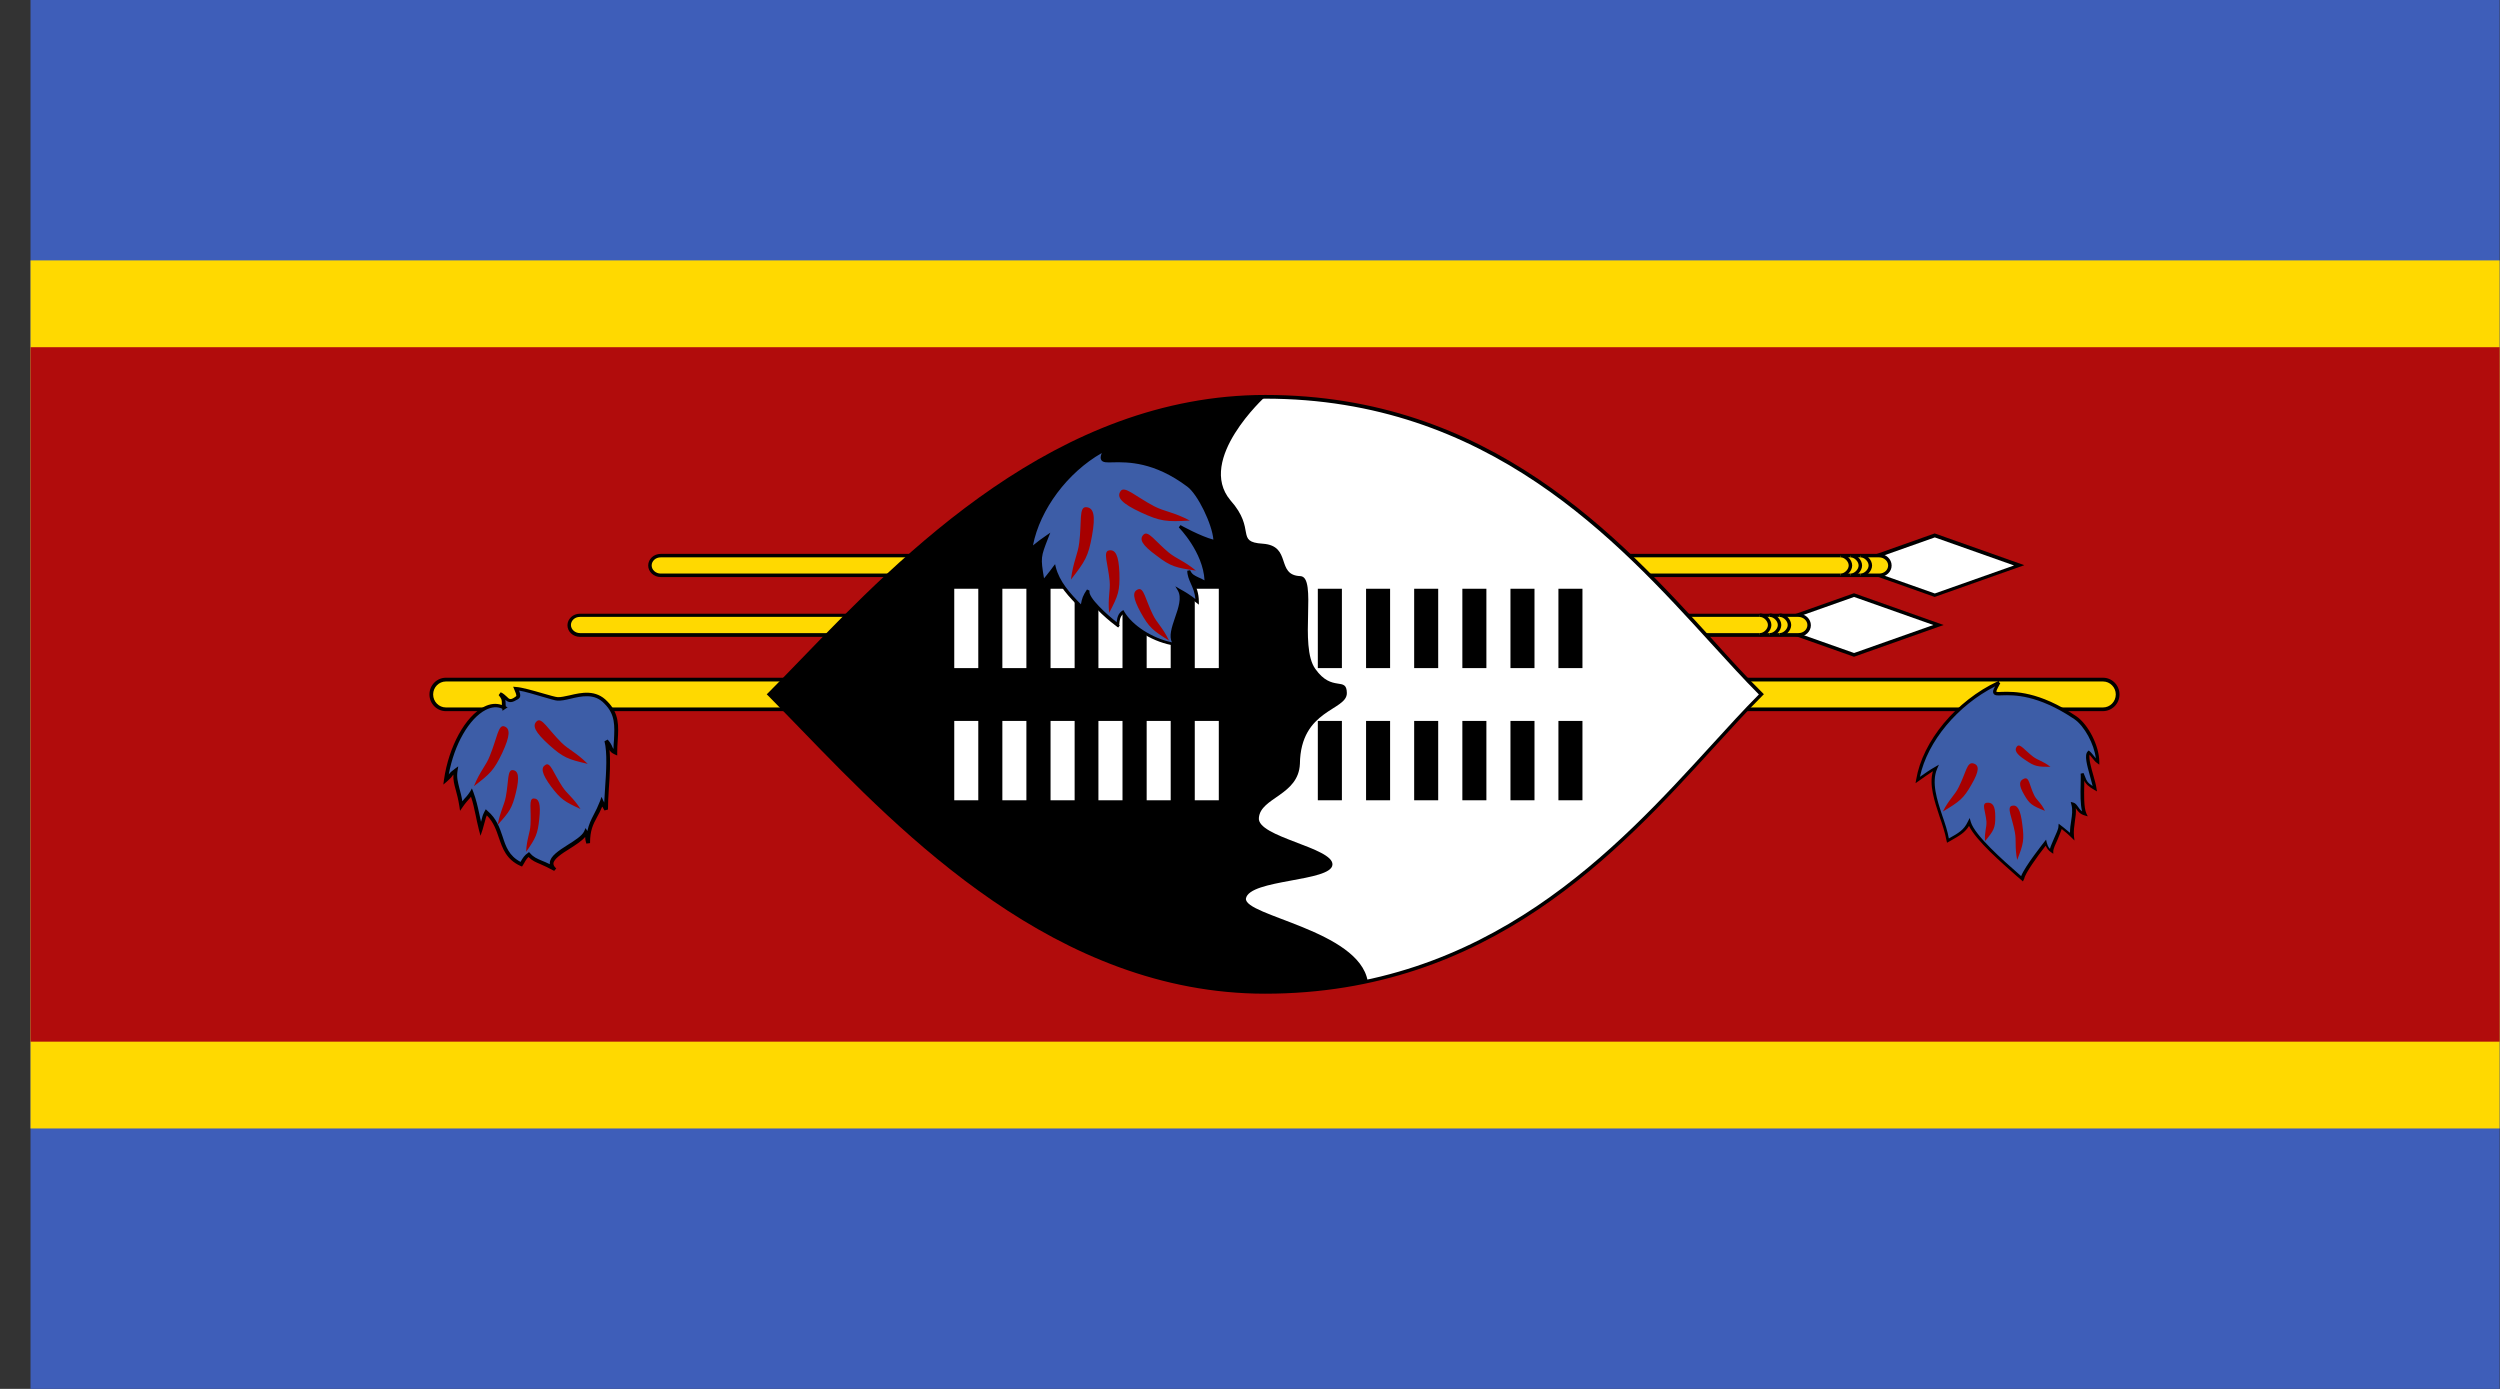 <svg width="54" height="30" viewBox="0 0 54 30" fill="none" xmlns="http://www.w3.org/2000/svg">
<rect x="0" y="0" width="54" height="30" fill="#333333" stroke="none"/>
<g clip-path="url(#clip0_93_11748)">
<path d="M0.659 0H53.992V30H0.659V0Z" fill="#3E5EB9"/>
<path d="M0.659 5.625H53.992V24.375H0.659V5.625Z" fill="#FFD900"/>
<path d="M0.659 7.5H53.992V22.5H0.659V7.5Z" fill="#B10C0C"/>
<path d="M41.789 11.569L39.97 12.214L41.789 12.858L43.609 12.214L41.789 11.569Z" fill="white"/>
<path d="M41.789 12.894L39.853 12.208L41.789 11.522L43.725 12.208L41.789 12.894ZM40.081 12.214L41.792 12.819L43.503 12.214L41.792 11.608L40.081 12.214Z" fill="black"/>
<path d="M14.27 12H40.59C40.72 12 40.826 12.094 40.826 12.214C40.826 12.333 40.72 12.428 40.59 12.428H14.27C14.14 12.428 14.034 12.333 14.034 12.214C14.04 12.094 14.145 12 14.27 12Z" fill="#FFD900"/>
<path d="M40.59 12.464H14.27C14.12 12.464 14.001 12.35 14.001 12.214C14.001 12.078 14.12 11.964 14.27 11.964H40.59C40.739 11.964 40.859 12.078 40.859 12.214C40.862 12.35 40.739 12.464 40.59 12.464ZM14.27 12.039C14.159 12.039 14.076 12.12 14.076 12.214C14.076 12.309 14.165 12.389 14.27 12.389H40.59C40.701 12.389 40.784 12.309 40.784 12.214C40.784 12.12 40.695 12.039 40.59 12.039H14.27Z" fill="black"/>
<path d="M40.187 12.431C40.293 12.431 40.401 12.325 40.401 12.217C40.401 12.111 40.296 12.003 40.187 12.003V12.431ZM39.971 12.431C40.076 12.431 40.185 12.325 40.185 12.217C40.185 12.111 40.079 12.003 39.971 12.003V12.431ZM39.757 12.431C39.862 12.431 39.971 12.325 39.971 12.217C39.971 12.111 39.865 12.003 39.757 12.003" fill="#FFD900"/>
<path d="M40.187 12.464V12.389C40.273 12.389 40.362 12.3 40.362 12.214C40.362 12.128 40.273 12.039 40.187 12.039V11.964C40.312 11.964 40.437 12.089 40.437 12.214C40.437 12.339 40.312 12.464 40.187 12.464ZM39.971 12.464V12.389C40.057 12.389 40.146 12.3 40.146 12.214C40.146 12.128 40.057 12.039 39.971 12.039V11.964C40.096 11.964 40.221 12.089 40.221 12.214C40.221 12.339 40.096 12.464 39.971 12.464ZM39.757 12.464V12.389C39.843 12.389 39.932 12.3 39.932 12.214C39.932 12.128 39.843 12.039 39.757 12.039V11.964C39.882 11.964 40.007 12.089 40.007 12.214C40.007 12.339 39.882 12.464 39.757 12.464Z" fill="black"/>
<path d="M40.045 12.855L38.22 13.5L40.039 14.144L41.859 13.5L40.045 12.855Z" fill="white"/>
<path d="M40.046 14.186L38.109 13.5L40.046 12.814L41.982 13.5L40.046 14.186ZM38.337 13.5L40.048 14.105L41.76 13.5L40.048 12.894L38.337 13.5Z" fill="black"/>
<path d="M12.525 13.286H38.845C38.975 13.286 39.081 13.38 39.081 13.5C39.081 13.619 38.975 13.714 38.845 13.714H12.525C12.395 13.714 12.289 13.619 12.289 13.5C12.295 13.38 12.4 13.286 12.525 13.286Z" fill="#FFD900"/>
<path d="M38.846 13.756H12.526C12.376 13.756 12.257 13.642 12.257 13.506C12.257 13.37 12.376 13.256 12.526 13.256H38.846C38.996 13.256 39.115 13.37 39.115 13.506C39.115 13.639 38.996 13.756 38.846 13.756ZM12.526 13.325C12.415 13.325 12.332 13.406 12.332 13.5C12.332 13.595 12.421 13.675 12.526 13.675H38.846C38.957 13.675 39.04 13.595 39.04 13.5C39.04 13.406 38.951 13.325 38.846 13.325H12.526Z" fill="black"/>
<path d="M38.44 13.714C38.545 13.714 38.654 13.608 38.654 13.5C38.654 13.392 38.548 13.286 38.44 13.286V13.714ZM38.226 13.714C38.331 13.714 38.44 13.608 38.44 13.5C38.44 13.392 38.334 13.286 38.226 13.286V13.714ZM38.012 13.714C38.117 13.714 38.226 13.608 38.226 13.5C38.226 13.392 38.12 13.286 38.012 13.286" fill="#FFD900"/>
<path d="M38.44 13.75V13.675C38.526 13.675 38.615 13.586 38.615 13.5C38.615 13.414 38.526 13.325 38.44 13.325V13.25C38.565 13.25 38.69 13.375 38.69 13.5C38.69 13.625 38.565 13.75 38.44 13.75ZM38.226 13.75V13.675C38.312 13.675 38.401 13.586 38.401 13.5C38.401 13.414 38.312 13.325 38.226 13.325V13.25C38.351 13.25 38.476 13.375 38.476 13.5C38.476 13.625 38.351 13.75 38.226 13.75ZM38.012 13.75V13.675C38.098 13.675 38.187 13.586 38.187 13.5C38.187 13.414 38.098 13.325 38.012 13.325V13.25C38.137 13.25 38.262 13.375 38.262 13.5C38.262 13.625 38.137 13.75 38.012 13.75Z" fill="black"/>
<path d="M9.631 14.681H45.426C45.601 14.681 45.74 14.825 45.74 15C45.74 15.181 45.601 15.32 45.426 15.32H9.631C9.456 15.32 9.318 15.175 9.318 15C9.312 14.825 9.456 14.681 9.631 14.681Z" fill="#FFD900"/>
<path d="M45.42 15.361H9.631C9.437 15.361 9.276 15.2 9.276 15C9.276 14.8 9.437 14.639 9.631 14.639H45.426C45.62 14.639 45.781 14.8 45.781 15C45.781 15.2 45.62 15.361 45.42 15.361ZM9.631 14.72C9.481 14.72 9.356 14.845 9.356 15C9.356 15.156 9.481 15.281 9.631 15.281H45.426C45.576 15.281 45.701 15.156 45.701 15C45.701 14.845 45.576 14.72 45.426 14.72H9.631Z" fill="black"/>
<path d="M38.039 15C35.895 17.144 33.039 21.43 27.326 21.43C22.326 21.43 18.756 17.144 16.612 15C18.756 12.855 22.326 8.569 27.326 8.569C33.039 8.569 35.895 12.855 38.039 15Z" fill="white"/>
<path d="M27.325 21.464C22.831 21.464 19.5 18.028 17.3 15.753C17.045 15.492 16.806 15.242 16.587 15.022L16.561 14.997L16.587 14.972C16.806 14.753 17.048 14.503 17.3 14.242C19.5 11.967 22.831 8.531 27.331 8.531C32.175 8.531 34.975 11.6 37.02 13.845C37.389 14.256 37.739 14.639 38.075 14.97L38.1 14.995L38.075 15.02C37.745 15.35 37.395 15.733 37.02 16.145C34.97 18.395 32.17 21.464 27.325 21.464ZM16.664 15C16.878 15.214 17.109 15.456 17.353 15.706C19.55 17.97 22.864 21.389 27.325 21.389C32.139 21.389 34.925 18.328 36.962 16.1C37.323 15.706 37.667 15.325 37.992 15C37.667 14.675 37.328 14.3 36.962 13.9C34.925 11.664 32.136 8.611 27.325 8.611C22.861 8.611 19.545 12.031 17.35 14.297C17.111 14.545 16.881 14.786 16.664 15Z" fill="black"/>
<path d="M26.576 10.805C27.145 11.444 26.67 11.705 27.276 11.744C27.912 11.789 27.551 12.425 28.087 12.444C28.462 12.458 28.051 13.955 28.412 14.45C28.776 14.964 29.087 14.6 29.092 14.969C29.098 15.355 28.092 15.314 28.078 16.5C28.048 17.18 27.228 17.225 27.192 17.664C27.142 18.078 28.806 18.308 28.781 18.678C28.756 19.047 26.987 18.989 26.912 19.408C26.873 19.783 29.348 20.094 29.542 21.189C29.173 21.308 28.123 21.425 27.331 21.425C22.331 21.43 18.762 17.139 16.617 14.994C18.756 12.855 22.328 8.569 27.328 8.569C27.326 8.569 25.84 9.925 26.576 10.805Z" fill="black"/>
<path d="M20.871 14.431V12.717V14.431ZM21.912 12.714V14.428V12.714ZM22.951 12.714V14.428V12.714Z" fill="black"/>
<path d="M23.212 14.431H22.692V12.717H23.212V14.431ZM22.17 14.431H21.651V12.717H22.17V14.431ZM21.131 14.431H20.612V12.717H21.131V14.431Z" fill="white"/>
<path d="M20.871 17.286V15.572V17.286ZM21.912 15.569V17.283V15.569ZM22.951 15.569V17.283V15.569Z" fill="black"/>
<path d="M23.212 17.286H22.692V15.572H23.212V17.286ZM22.17 17.286H21.651V15.572H22.17V17.286ZM21.131 17.286H20.612V15.572H21.131V17.286Z" fill="white"/>
<path d="M23.987 14.431V12.717V14.431ZM25.026 12.714V14.428V12.714ZM26.064 12.714V14.428V12.714Z" fill="black"/>
<path d="M26.326 14.431H25.807V12.717H26.326V14.431ZM25.287 14.431H24.768V12.717H25.287V14.431ZM24.246 14.431H23.726V12.717H24.246V14.431Z" fill="white"/>
<path d="M23.987 17.286V15.572V17.286ZM25.026 15.569V17.283V15.569ZM26.064 15.569V17.283V15.569Z" fill="black"/>
<path d="M26.326 17.286H25.807V15.572H26.326V17.286ZM25.287 17.286H24.768V15.572H25.287V17.286ZM24.246 17.286H23.726V15.572H24.246V17.286Z" fill="white"/>
<path d="M28.726 14.431V12.717V14.431ZM29.765 12.714V14.428V12.714ZM30.807 12.714V14.428V12.714Z" fill="black"/>
<path d="M31.065 14.431H30.546V12.717H31.065V14.431ZM30.026 14.431H29.507V12.717H30.026V14.431ZM28.987 14.431H28.465V12.717H28.985V14.431H28.987Z" fill="black"/>
<path d="M28.726 17.286V15.572V17.286ZM29.765 15.569V17.283V15.569ZM30.807 15.569V17.283V15.569Z" fill="black"/>
<path d="M31.065 17.286H30.546V15.572H31.065V17.286ZM30.026 17.286H29.507V15.572H30.026V17.286ZM28.987 17.286H28.465V15.572H28.985V17.286H28.987Z" fill="black"/>
<path d="M31.845 14.431V12.717V14.431ZM32.887 12.714V14.428V12.714ZM33.92 12.714V14.428V12.714Z" fill="black"/>
<path d="M34.181 14.431H33.662V12.717H34.181V14.431ZM33.14 14.431H32.626V12.717H33.145V14.431H33.14ZM32.106 14.431H31.587V12.717H32.106V14.431Z" fill="black"/>
<path d="M31.845 17.286V15.572V17.286ZM32.887 15.569V17.283V15.569ZM33.92 15.569V17.283V15.569Z" fill="black"/>
<path d="M34.181 17.286H33.662V15.572H34.181V17.286ZM33.14 17.286H32.626V15.572H33.145V17.286H33.14ZM32.106 17.286H31.587V15.572H32.106V17.286Z" fill="black"/>
<path d="M43.175 14.744C42.85 15.305 43.425 14.558 44.825 15.5C45.087 15.675 45.312 16.136 45.312 16.455C45.248 16.411 45.198 16.316 45.126 16.25C45.026 16.35 45.22 16.819 45.251 17.039C45.031 16.919 45.05 16.858 44.981 16.708C44.995 16.889 44.942 17.394 45.031 17.583C44.856 17.533 44.87 17.394 44.781 17.369C44.842 17.589 44.725 17.825 44.756 18.069C44.656 17.969 44.545 17.889 44.501 17.85C44.489 17.964 44.306 18.275 44.3 18.386C44.214 18.336 44.189 18.255 44.175 18.2C44.07 18.336 43.689 18.825 43.664 18.975C43.376 18.719 42.628 18.089 42.528 17.761C42.442 17.95 42.317 18.011 42.073 18.15C41.978 17.625 41.612 17.03 41.809 16.58C41.67 16.661 41.559 16.744 41.42 16.844C41.562 16.08 42.22 15.189 43.175 14.744Z" fill="#3D5DA7"/>
<path d="M43.695 19.039L43.651 19C43.626 18.975 43.59 18.95 43.556 18.919C43.245 18.644 42.681 18.155 42.531 17.839C42.445 17.983 42.326 18.05 42.126 18.164L42.056 18.203L42.045 18.158C42.015 17.989 41.956 17.814 41.895 17.639C41.784 17.303 41.665 16.953 41.751 16.658C41.651 16.722 41.556 16.789 41.44 16.872L41.376 16.917L41.39 16.836C41.529 16.006 42.254 15.136 43.151 14.717L43.156 14.711H43.176L43.187 14.747L43.206 14.758C43.181 14.803 43.117 14.919 43.12 14.939C43.131 14.95 43.195 14.95 43.251 14.944C43.506 14.939 44.037 14.925 44.845 15.469C45.106 15.644 45.345 16.114 45.345 16.456V16.517L45.295 16.48C45.256 16.456 45.226 16.411 45.19 16.369C45.17 16.344 45.154 16.325 45.134 16.3C45.115 16.386 45.17 16.589 45.215 16.744C45.245 16.855 45.276 16.956 45.284 17.03L45.295 17.094L45.24 17.064C45.101 16.983 45.051 16.928 45.02 16.864C45.02 16.889 45.02 16.919 45.02 16.95C45.015 17.161 45.009 17.444 45.065 17.569L45.095 17.633L45.031 17.614C44.92 17.583 44.876 17.514 44.842 17.464C44.842 17.458 44.837 17.458 44.837 17.453C44.848 17.547 44.831 17.647 44.817 17.742C44.803 17.847 44.787 17.956 44.798 18.067L44.809 18.155L44.745 18.092C44.676 18.022 44.601 17.961 44.545 17.917C44.54 17.911 44.54 17.911 44.534 17.905C44.515 17.967 44.478 18.044 44.445 18.131C44.401 18.225 44.351 18.336 44.351 18.386V18.442L44.306 18.411C44.242 18.372 44.206 18.311 44.187 18.267C44.001 18.503 43.742 18.867 43.723 18.98L43.695 19.039ZM42.545 17.669L42.57 17.756C42.656 18.044 43.27 18.586 43.601 18.875C43.62 18.889 43.64 18.911 43.656 18.925C43.742 18.706 44.137 18.211 44.156 18.186L44.195 18.136L44.209 18.197C44.22 18.233 44.234 18.292 44.279 18.336C44.292 18.275 44.334 18.197 44.367 18.111C44.412 18.011 44.462 17.905 44.462 17.855L44.467 17.792L44.517 17.831C44.531 17.842 44.548 17.855 44.567 17.869C44.606 17.9 44.656 17.944 44.712 17.989C44.712 17.9 44.723 17.814 44.737 17.733C44.756 17.608 44.773 17.489 44.742 17.378L44.728 17.322L44.784 17.336C44.834 17.35 44.859 17.392 44.884 17.425C44.909 17.458 44.928 17.494 44.973 17.525C44.934 17.375 44.937 17.139 44.942 16.95C44.942 16.85 44.948 16.764 44.942 16.711L45.004 16.697C45.017 16.728 45.029 16.758 45.04 16.783C45.07 16.864 45.09 16.908 45.201 16.978C45.187 16.917 45.165 16.842 45.145 16.767C45.081 16.53 45.015 16.311 45.095 16.23L45.115 16.211L45.14 16.23C45.176 16.261 45.203 16.3 45.234 16.336C45.245 16.35 45.259 16.367 45.27 16.381C45.234 16.075 45.026 15.681 44.801 15.53C44.012 15 43.495 15.011 43.245 15.019C43.14 15.025 43.084 15.025 43.059 14.98C43.04 14.944 43.048 14.905 43.095 14.825C42.284 15.236 41.634 16.014 41.47 16.78C41.584 16.7 41.681 16.631 41.795 16.567L41.881 16.517L41.842 16.605C41.717 16.9 41.837 17.269 41.956 17.625C42.012 17.786 42.067 17.95 42.095 18.111C42.309 17.992 42.42 17.925 42.501 17.756L42.545 17.669Z" fill="black"/>
<path d="M41.965 17.53C42.101 17.261 42.226 17.175 42.309 17C42.465 16.694 42.484 16.455 42.621 16.489C42.757 16.525 42.757 16.65 42.582 16.95C42.412 17.25 42.326 17.314 41.965 17.53ZM42.876 18.169C42.862 17.964 42.915 17.88 42.907 17.744C42.887 17.514 42.793 17.355 42.918 17.339C43.043 17.328 43.098 17.408 43.098 17.639C43.101 17.88 43.065 17.944 42.876 18.169ZM43.571 18.575C43.515 18.289 43.557 18.161 43.521 17.975C43.459 17.65 43.34 17.436 43.457 17.405C43.573 17.375 43.643 17.48 43.682 17.811C43.726 18.139 43.707 18.23 43.571 18.575ZM44.29 16.564C44.121 16.433 44.026 16.428 43.915 16.344C43.726 16.2 43.626 16.044 43.565 16.125C43.504 16.2 43.546 16.286 43.751 16.419C43.946 16.555 44.015 16.564 44.29 16.564ZM44.171 17.514C44.082 17.328 43.984 17.283 43.932 17.164C43.832 16.953 43.832 16.775 43.721 16.819C43.609 16.864 43.601 16.958 43.721 17.164C43.837 17.369 43.896 17.405 44.171 17.514Z" fill="#A70000"/>
<path d="M10.887 15.286C10.867 15.122 10.901 15.1 10.801 14.98C10.945 15.042 10.951 15.206 11.131 15.092C11.195 15.056 11.226 15.056 11.145 14.878C11.331 14.889 11.94 15.092 12.034 15.097C12.29 15.108 12.759 14.828 13.084 15.172C13.395 15.486 13.29 15.811 13.29 16.247C13.165 16.186 13.226 16.158 13.089 16.003C13.19 16.383 13.084 17.072 13.084 17.472C13.034 17.378 13.04 17.417 12.989 17.317C12.853 17.686 12.701 17.761 12.701 18.197C12.651 18.028 12.701 18.061 12.645 17.972C12.514 18.253 11.651 18.492 11.984 18.772C11.684 18.597 11.548 18.611 11.415 18.458C11.353 18.497 11.309 18.569 11.253 18.669C10.723 18.425 10.915 17.9 10.498 17.55C10.428 17.694 10.459 17.675 10.384 17.914C10.298 17.578 10.278 17.369 10.184 17.125C10.103 17.261 10.109 17.211 9.964 17.414C9.903 17.008 9.803 16.914 9.845 16.644C9.689 16.756 9.789 16.708 9.634 16.844C9.781 15.811 10.42 15.039 10.887 15.286Z" fill="#3D5DA7"/>
<path d="M11.97 18.811C11.845 18.742 11.751 18.7 11.676 18.667C11.57 18.622 11.495 18.592 11.415 18.511C11.376 18.547 11.34 18.605 11.296 18.686L11.276 18.717L11.24 18.703C10.934 18.564 10.854 18.322 10.776 18.097C10.72 17.933 10.662 17.758 10.515 17.611C10.495 17.655 10.49 17.68 10.479 17.722C10.468 17.761 10.454 17.817 10.423 17.922L10.379 18.053L10.343 17.917C10.312 17.797 10.293 17.697 10.273 17.603C10.243 17.464 10.218 17.339 10.173 17.208C10.159 17.233 10.143 17.247 10.123 17.269C10.098 17.3 10.062 17.333 9.993 17.433L9.937 17.514L9.923 17.419C9.898 17.258 9.868 17.15 9.843 17.058C9.812 16.944 9.787 16.853 9.793 16.733C9.779 16.747 9.773 16.753 9.768 16.764C9.754 16.783 9.737 16.808 9.657 16.878L9.576 16.947L9.59 16.842C9.695 16.117 10.051 15.472 10.454 15.267C10.59 15.197 10.718 15.186 10.84 15.228C10.84 15.214 10.84 15.197 10.84 15.189C10.84 15.114 10.834 15.094 10.771 15.014L10.815 14.953C10.876 14.978 10.909 15.017 10.945 15.047C11.001 15.103 11.021 15.122 11.109 15.067L11.123 15.056C11.162 15.036 11.168 15.03 11.109 14.894L11.084 14.833L11.148 14.839C11.262 14.844 11.509 14.914 11.729 14.978C11.865 15.017 12.009 15.058 12.043 15.058C12.112 15.064 12.204 15.039 12.304 15.019C12.559 14.958 12.873 14.889 13.118 15.15C13.379 15.411 13.362 15.681 13.343 15.994C13.337 16.081 13.332 16.164 13.332 16.256V16.319L13.276 16.294C13.212 16.264 13.187 16.239 13.165 16.2C13.19 16.45 13.171 16.756 13.151 17.036C13.14 17.2 13.132 17.361 13.132 17.486L13.057 17.506C13.032 17.461 13.021 17.45 13.018 17.436C13.012 17.43 13.012 17.425 13.007 17.425C12.97 17.514 12.932 17.586 12.896 17.65C12.809 17.811 12.745 17.936 12.745 18.211L12.665 18.222C12.64 18.136 12.64 18.103 12.64 18.078C12.565 18.167 12.429 18.253 12.304 18.333C12.134 18.439 11.959 18.553 11.954 18.653C11.954 18.689 11.973 18.722 12.015 18.758L11.97 18.811ZM11.426 18.405L11.451 18.43C11.526 18.517 11.595 18.544 11.707 18.592C11.757 18.611 11.812 18.636 11.876 18.667C11.876 18.655 11.876 18.642 11.876 18.631C11.887 18.492 12.065 18.375 12.262 18.25C12.412 18.155 12.573 18.055 12.618 17.956L12.648 17.886L12.687 17.95C12.718 17.805 12.768 17.706 12.826 17.594C12.87 17.514 12.915 17.419 12.962 17.3L12.993 17.211L13.032 17.297C13.043 17.311 13.046 17.328 13.051 17.336C13.057 17.236 13.062 17.125 13.07 17.017C13.095 16.661 13.12 16.261 13.057 16.011L13.126 15.975C13.187 16.044 13.212 16.094 13.226 16.131C13.237 16.15 13.24 16.167 13.251 16.175C13.251 16.111 13.257 16.044 13.262 15.986C13.276 15.675 13.293 15.436 13.057 15.2C12.843 14.969 12.562 15.036 12.318 15.094C12.212 15.119 12.118 15.139 12.037 15.133C11.993 15.133 11.882 15.097 11.707 15.047C11.537 14.997 11.337 14.936 11.212 14.917C11.257 15.036 11.243 15.078 11.162 15.117L11.151 15.122C11.032 15.197 10.965 15.161 10.915 15.117C10.915 15.136 10.921 15.155 10.921 15.178C10.921 15.203 10.921 15.228 10.926 15.258L10.965 15.278L10.854 15.353L10.848 15.308C10.737 15.258 10.623 15.269 10.493 15.333C10.132 15.519 9.812 16.078 9.693 16.728C9.698 16.722 9.704 16.717 9.704 16.714C9.723 16.689 9.74 16.669 9.823 16.608L9.898 16.553L9.884 16.642C9.859 16.797 9.89 16.886 9.923 17.028C9.943 17.103 9.968 17.189 9.987 17.308C10.026 17.258 10.048 17.233 10.068 17.214C10.093 17.183 10.112 17.164 10.154 17.1L10.193 17.03L10.223 17.105C10.284 17.267 10.318 17.417 10.354 17.586C10.365 17.636 10.379 17.692 10.39 17.75C10.396 17.73 10.401 17.711 10.404 17.7C10.418 17.644 10.423 17.611 10.468 17.525L10.493 17.48L10.532 17.517C10.726 17.68 10.793 17.881 10.857 18.072C10.926 18.286 10.995 18.486 11.243 18.617C11.293 18.528 11.337 18.467 11.398 18.428L11.426 18.405Z" fill="black"/>
<path d="M10.237 16.981C10.373 16.645 10.498 16.542 10.581 16.325C10.737 15.945 10.762 15.645 10.892 15.689C11.023 15.733 11.023 15.889 10.848 16.264C10.67 16.636 10.589 16.714 10.237 16.981ZM10.751 17.814C10.806 17.514 10.889 17.403 10.925 17.214C10.989 16.875 10.956 16.625 11.075 16.634C11.195 16.647 11.226 16.772 11.145 17.114C11.062 17.456 11.006 17.536 10.751 17.814ZM11.364 18.4C11.378 18.111 11.45 17.995 11.459 17.811C11.478 17.481 11.414 17.247 11.528 17.247C11.642 17.247 11.684 17.361 11.648 17.692C11.614 18.014 11.575 18.1 11.364 18.4ZM12.695 16.5C12.439 16.245 12.289 16.2 12.126 16.039C11.837 15.753 11.7 15.483 11.595 15.578C11.489 15.672 11.556 15.814 11.859 16.089C12.162 16.361 12.264 16.4 12.695 16.5ZM12.539 17.475C12.376 17.22 12.253 17.156 12.145 16.989C11.956 16.703 11.889 16.453 11.784 16.52C11.678 16.581 11.698 16.709 11.903 16.989C12.112 17.264 12.189 17.314 12.539 17.475Z" fill="#A70000"/>
<path d="M23.862 9.714C23.567 10.289 24.381 9.525 25.662 10.483C25.898 10.664 26.237 11.37 26.237 11.695C25.962 11.633 25.481 11.37 25.481 11.37C25.481 11.37 26.045 11.934 26.045 12.589C25.845 12.464 25.745 12.483 25.681 12.328C25.681 12.539 25.862 12.672 25.862 13.003C25.742 12.903 25.612 12.817 25.473 12.742C25.662 13.067 25.128 13.703 25.398 13.917C24.934 13.853 24.453 13.553 24.267 13.228C24.167 13.292 24.156 13.403 24.154 13.514C24.167 13.525 23.442 12.975 23.509 12.764C23.415 12.9 23.398 12.975 23.373 13.128C23.109 12.864 22.862 12.603 22.773 12.264C22.654 12.42 22.648 12.42 22.529 12.57C22.44 12.031 22.44 12.05 22.617 11.589C22.492 11.675 22.387 11.753 22.262 11.858C22.381 11.081 22.987 10.164 23.862 9.714Z" fill="#3D5DA7"/>
<path d="M25.501 13.961L25.387 13.947C24.926 13.883 24.457 13.597 24.251 13.272C24.19 13.328 24.182 13.409 24.176 13.497L24.187 13.508L24.157 13.553L24.132 13.542C24.132 13.542 24.126 13.542 24.126 13.536L24.12 13.531C24.034 13.47 23.559 13.095 23.482 12.856C23.432 12.945 23.421 13.011 23.401 13.131L23.39 13.192L23.346 13.147C23.09 12.897 22.857 12.647 22.757 12.328C22.721 12.372 22.695 12.403 22.671 12.434C22.64 12.472 22.607 12.508 22.551 12.589L22.507 12.645L22.493 12.556C22.412 12.07 22.407 12.042 22.554 11.67C22.465 11.733 22.384 11.8 22.284 11.881L22.223 11.931L22.234 11.85C22.365 11 23.023 10.114 23.84 9.686L23.865 9.642L23.904 9.722L23.884 9.733C23.84 9.822 23.823 9.878 23.834 9.897C23.848 9.922 23.94 9.922 24.046 9.917C24.359 9.911 24.94 9.897 25.682 10.453C25.932 10.639 26.27 11.358 26.27 11.689V11.728L26.234 11.717C26.054 11.678 25.79 11.553 25.623 11.467C25.793 11.672 26.084 12.103 26.084 12.581V12.636L26.04 12.606C25.976 12.567 25.921 12.542 25.87 12.517C25.82 12.492 25.782 12.478 25.74 12.447C25.754 12.486 25.77 12.528 25.79 12.572C25.84 12.684 25.895 12.809 25.895 12.997V13.061L25.846 13.022C25.751 12.942 25.645 12.872 25.534 12.809C25.573 12.97 25.504 13.164 25.445 13.358C25.37 13.584 25.301 13.795 25.421 13.889L25.501 13.961ZM24.27 13.181L24.284 13.211C24.459 13.511 24.89 13.786 25.315 13.875C25.245 13.745 25.309 13.55 25.379 13.345C25.454 13.131 25.529 12.909 25.443 12.758L25.387 12.664L25.482 12.72C25.601 12.784 25.718 12.858 25.82 12.939C25.809 12.8 25.765 12.7 25.721 12.603C25.682 12.514 25.645 12.428 25.645 12.328L25.707 12.317C25.745 12.406 25.796 12.428 25.887 12.472C25.923 12.486 25.968 12.508 26.018 12.536C25.987 11.925 25.468 11.397 25.462 11.392L25.498 11.342C25.504 11.347 25.937 11.586 26.209 11.656C26.184 11.325 25.87 10.675 25.645 10.511C24.926 9.972 24.357 9.981 24.051 9.986C23.907 9.992 23.82 9.992 23.787 9.936C23.768 9.9 23.768 9.861 23.798 9.786C23.059 10.206 22.462 11.006 22.312 11.781C22.412 11.7 22.501 11.631 22.607 11.561L22.687 11.506L22.637 11.631C22.482 12.031 22.476 12.045 22.551 12.492C22.587 12.453 22.607 12.422 22.632 12.392C22.662 12.353 22.695 12.317 22.751 12.236L22.79 12.186L22.804 12.247C22.884 12.561 23.109 12.811 23.348 13.053C23.368 12.934 23.393 12.858 23.479 12.733L23.534 12.758C23.49 12.903 23.934 13.295 24.12 13.439C24.132 13.339 24.151 13.25 24.245 13.189L24.27 13.181Z" fill="black"/>
<path d="M23.132 12.519C23.182 12.125 23.282 11.975 23.312 11.719C23.368 11.269 23.301 10.944 23.462 10.955C23.623 10.966 23.668 11.13 23.587 11.575C23.507 12.019 23.44 12.125 23.132 12.519ZM23.957 13.239C23.926 12.902 23.987 12.764 23.968 12.55C23.932 12.169 23.818 11.914 23.954 11.889C24.093 11.864 24.165 11.994 24.179 12.375C24.19 12.761 24.157 12.861 23.957 13.239ZM25.251 13.836C25.112 13.547 24.99 13.461 24.901 13.275C24.74 12.95 24.707 12.68 24.582 12.73C24.457 12.78 24.468 12.916 24.643 13.236C24.821 13.555 24.901 13.619 25.251 13.836ZM25.701 11.244C25.34 11.055 25.162 11.055 24.926 10.933C24.521 10.719 24.282 10.477 24.201 10.614C24.115 10.744 24.232 10.877 24.646 11.069C25.062 11.261 25.196 11.275 25.701 11.244ZM25.832 12.325C25.571 12.111 25.418 12.075 25.246 11.936C24.951 11.691 24.801 11.45 24.701 11.547C24.601 11.647 24.665 11.772 24.982 12.002C25.29 12.239 25.401 12.264 25.832 12.325Z" fill="#A70000"/>
</g>
<defs>
<clipPath id="clip0_93_11748">
<rect width="53.333" height="30" fill="white" transform="translate(0.659)"/>
</clipPath>
</defs>
</svg>
